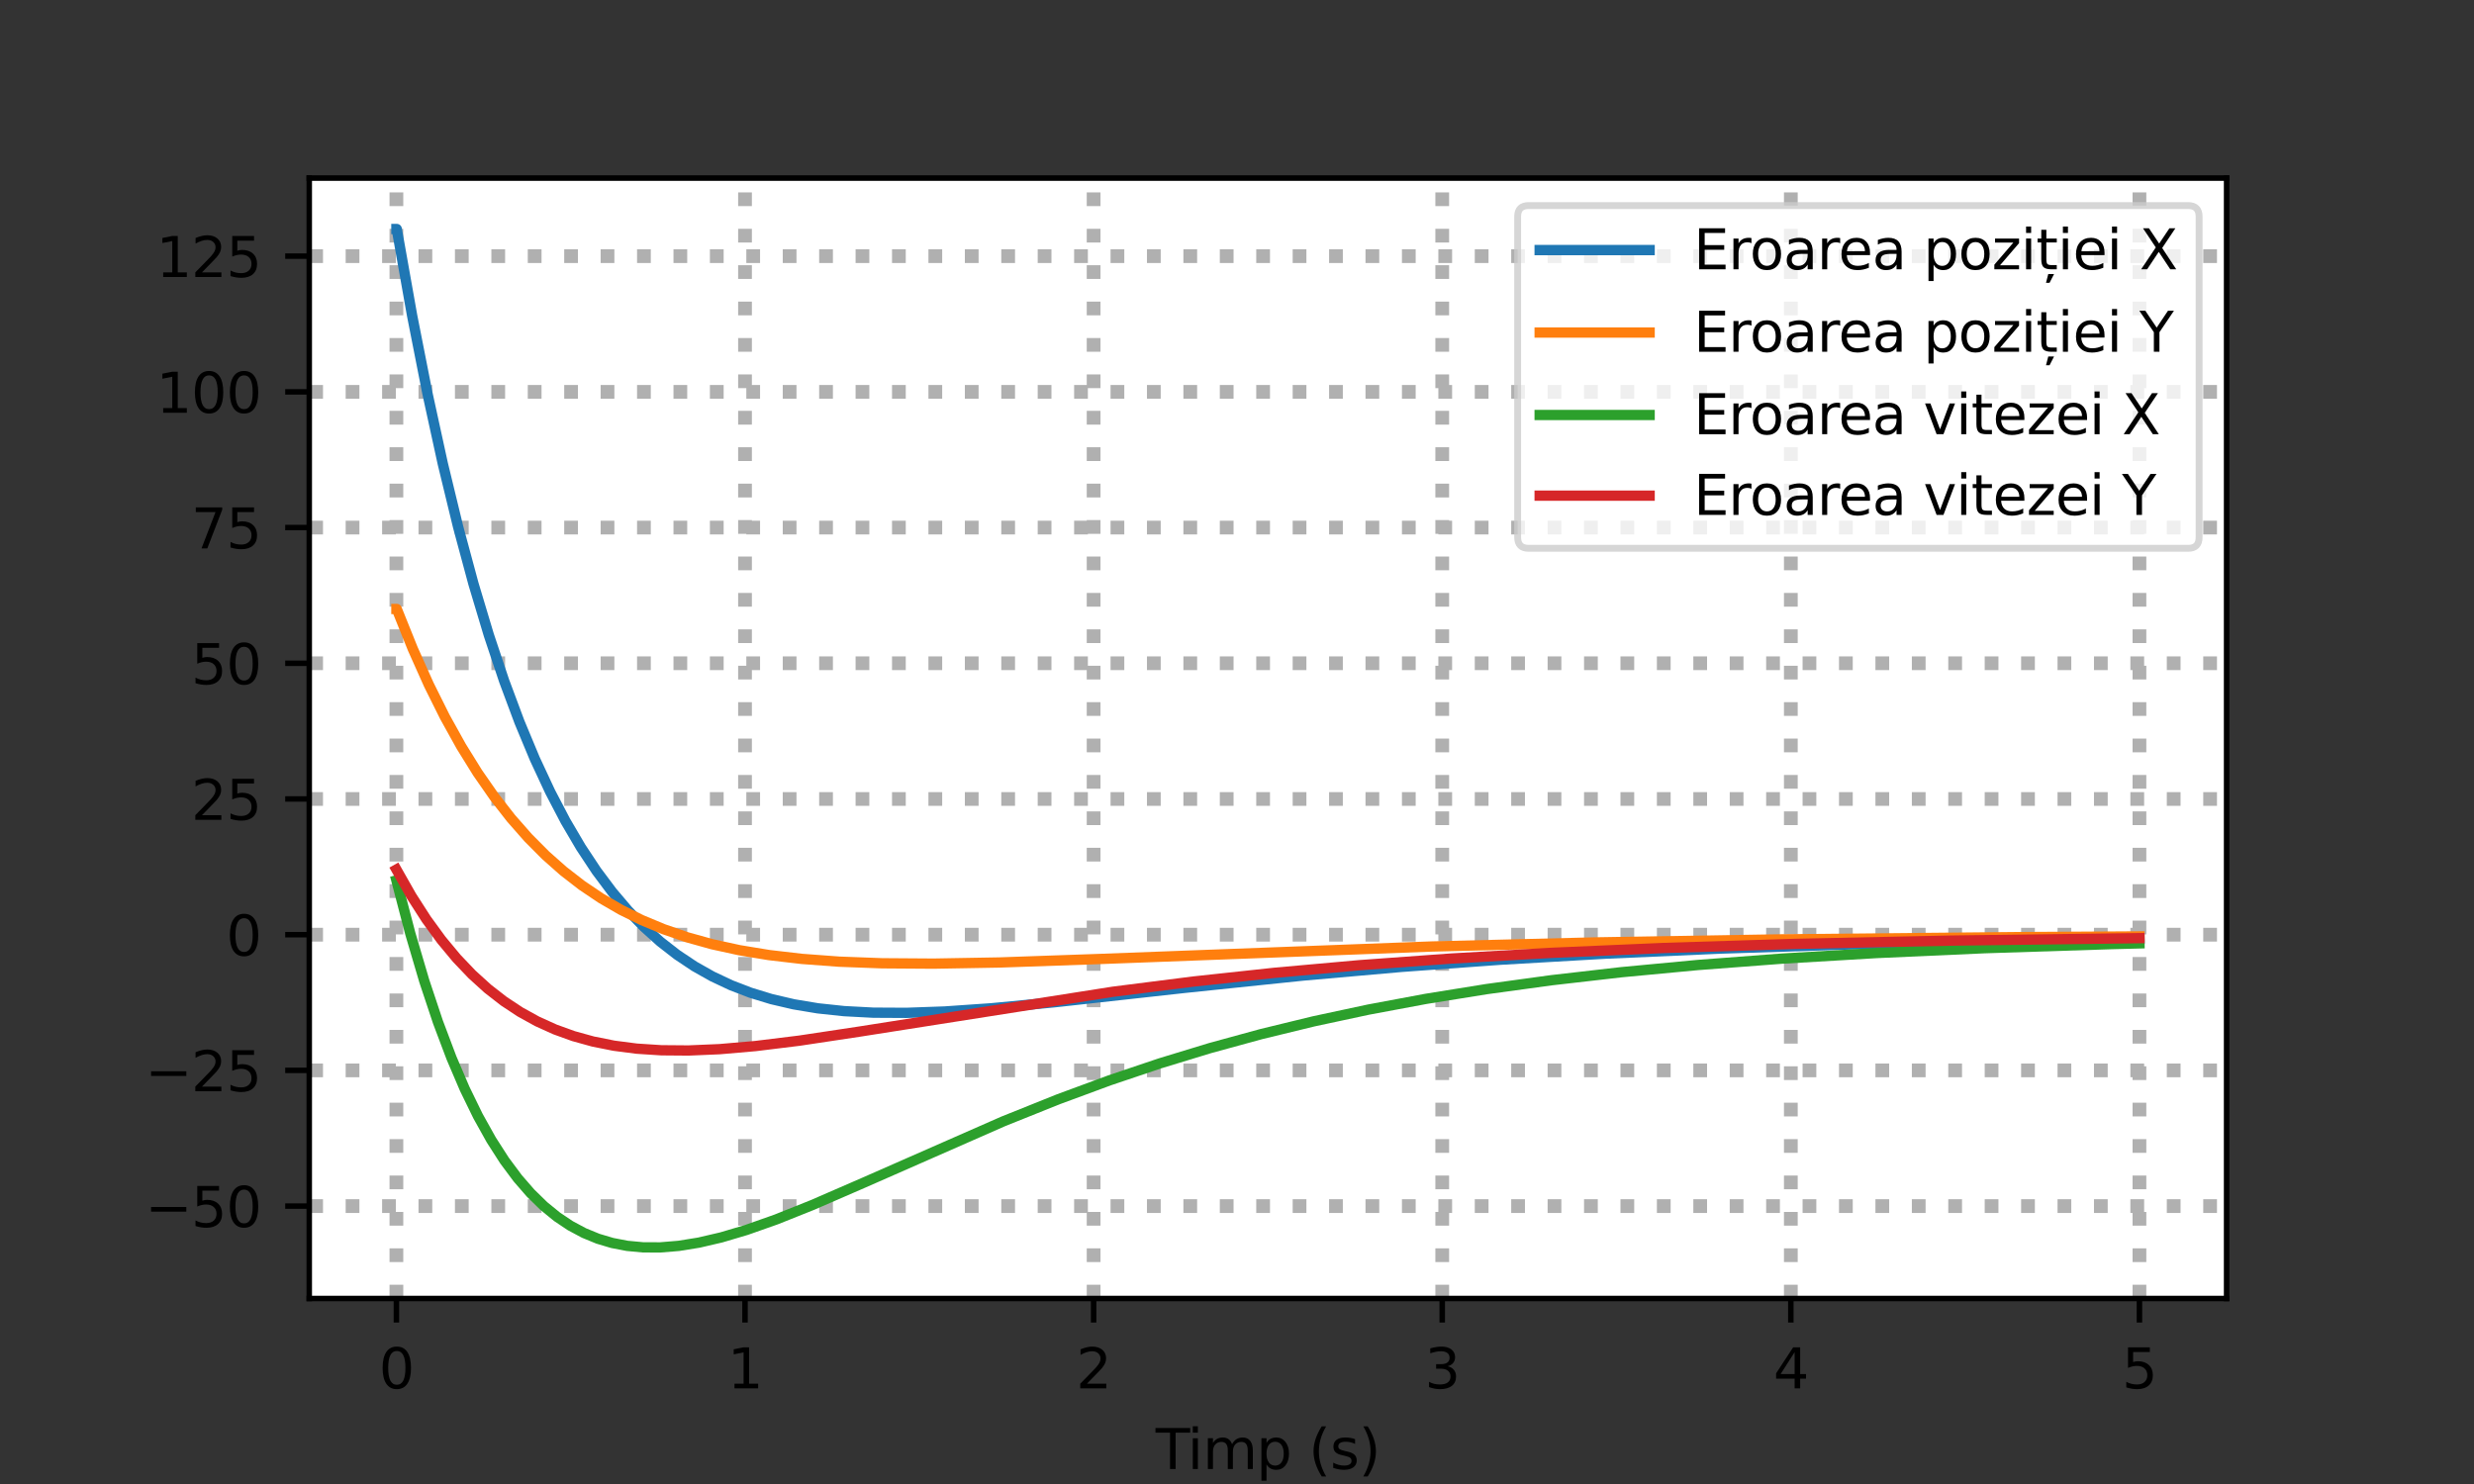 <?xml version="1.0" encoding="utf-8" standalone="no"?>
<!DOCTYPE svg PUBLIC "-//W3C//DTD SVG 1.1//EN"
  "http://www.w3.org/Graphics/SVG/1.1/DTD/svg11.dtd">
<svg xmlns:xlink="http://www.w3.org/1999/xlink" width="360pt" height="216pt" viewBox="0 0 360 216" xmlns="http://www.w3.org/2000/svg" version="1.1">
 <rect x="0" y="0" width="360" height="216" fill="#333333" stroke="none"/>
 <defs>
  <style type="text/css">*{stroke-linejoin: round; stroke-linecap: butt}</style>
 </defs>
 <g id="figure_1">
  <g id="patch_1">
   <path d="M 0 216 
L 360 216 
L 360 0 
L 0 0 
L 0 216 
z
" style="fill: none"/>
  </g>
  <g id="axes_1">
   <g id="patch_2">
    <path d="M 45 189 
L 324 189 
L 324 25.92 
L 45 25.92 
z
" style="fill: #ffffff"/>
   </g>
   <g id="matplotlib.axis_1">
    <g id="xtick_1">
     <g id="line2d_1">
      <path d="M 57.682 189 
L 57.682 25.92 
" clip-path="url(#p48d14805fe)" style="fill: none; stroke-dasharray: 2,3.3; stroke-dashoffset: 0; stroke: #b0b0b0; stroke-width: 2"/>
     </g>
     <g id="line2d_2">
      <defs>
       <path id="mbb785f9cea" d="M 0 0 
L 0 3.5 
" style="stroke: #000000; stroke-width: 0.8"/>
      </defs>
      <g>
       <use xlink:href="#mbb785f9cea" x="57.682" y="189" style="stroke: #000000; stroke-width: 0.8"/>
      </g>
     </g>
     <g id="text_1">
      <!-- 0 -->
      <g transform="translate(55.137 202.079)scale(0.08 -0.08)">
       <defs>
        <path id="DejaVuSans-30" d="M 2034 4250 
Q 1547 4250 1301 3770 
Q 1056 3291 1056 2328 
Q 1056 1369 1301 889 
Q 1547 409 2034 409 
Q 2525 409 2770 889 
Q 3016 1369 3016 2328 
Q 3016 3291 2770 3770 
Q 2525 4250 2034 4250 
z
M 2034 4750 
Q 2819 4750 3233 4129 
Q 3647 3509 3647 2328 
Q 3647 1150 3233 529 
Q 2819 -91 2034 -91 
Q 1250 -91 836 529 
Q 422 1150 422 2328 
Q 422 3509 836 4129 
Q 1250 4750 2034 4750 
z
" transform="scale(0.016)"/>
       </defs>
       <use xlink:href="#DejaVuSans-30"/>
      </g>
     </g>
    </g>
    <g id="xtick_2">
     <g id="line2d_3">
      <path d="M 108.409 189 
L 108.409 25.92 
" clip-path="url(#p48d14805fe)" style="fill: none; stroke-dasharray: 2,3.3; stroke-dashoffset: 0; stroke: #b0b0b0; stroke-width: 2"/>
     </g>
     <g id="line2d_4">
      <g>
       <use xlink:href="#mbb785f9cea" x="108.409" y="189" style="stroke: #000000; stroke-width: 0.8"/>
      </g>
     </g>
     <g id="text_2">
      <!-- 1 -->
      <g transform="translate(105.864 202.079)scale(0.08 -0.08)">
       <defs>
        <path id="DejaVuSans-31" d="M 794 531 
L 1825 531 
L 1825 4091 
L 703 3866 
L 703 4441 
L 1819 4666 
L 2450 4666 
L 2450 531 
L 3481 531 
L 3481 0 
L 794 0 
L 794 531 
z
" transform="scale(0.016)"/>
       </defs>
       <use xlink:href="#DejaVuSans-31"/>
      </g>
     </g>
    </g>
    <g id="xtick_3">
     <g id="line2d_5">
      <path d="M 159.136 189 
L 159.136 25.92 
" clip-path="url(#p48d14805fe)" style="fill: none; stroke-dasharray: 2,3.3; stroke-dashoffset: 0; stroke: #b0b0b0; stroke-width: 2"/>
     </g>
     <g id="line2d_6">
      <g>
       <use xlink:href="#mbb785f9cea" x="159.136" y="189" style="stroke: #000000; stroke-width: 0.8"/>
      </g>
     </g>
     <g id="text_3">
      <!-- 2 -->
      <g transform="translate(156.591 202.079)scale(0.08 -0.08)">
       <defs>
        <path id="DejaVuSans-32" d="M 1228 531 
L 3431 531 
L 3431 0 
L 469 0 
L 469 531 
Q 828 903 1448 1529 
Q 2069 2156 2228 2338 
Q 2531 2678 2651 2914 
Q 2772 3150 2772 3378 
Q 2772 3750 2511 3984 
Q 2250 4219 1831 4219 
Q 1534 4219 1204 4116 
Q 875 4013 500 3803 
L 500 4441 
Q 881 4594 1212 4672 
Q 1544 4750 1819 4750 
Q 2544 4750 2975 4387 
Q 3406 4025 3406 3419 
Q 3406 3131 3298 2873 
Q 3191 2616 2906 2266 
Q 2828 2175 2409 1742 
Q 1991 1309 1228 531 
z
" transform="scale(0.016)"/>
       </defs>
       <use xlink:href="#DejaVuSans-32"/>
      </g>
     </g>
    </g>
    <g id="xtick_4">
     <g id="line2d_7">
      <path d="M 209.864 189 
L 209.864 25.92 
" clip-path="url(#p48d14805fe)" style="fill: none; stroke-dasharray: 2,3.3; stroke-dashoffset: 0; stroke: #b0b0b0; stroke-width: 2"/>
     </g>
     <g id="line2d_8">
      <g>
       <use xlink:href="#mbb785f9cea" x="209.864" y="189" style="stroke: #000000; stroke-width: 0.8"/>
      </g>
     </g>
     <g id="text_4">
      <!-- 3 -->
      <g transform="translate(207.319 202.079)scale(0.08 -0.08)">
       <defs>
        <path id="DejaVuSans-33" d="M 2597 2516 
Q 3050 2419 3304 2112 
Q 3559 1806 3559 1356 
Q 3559 666 3084 287 
Q 2609 -91 1734 -91 
Q 1441 -91 1130 -33 
Q 819 25 488 141 
L 488 750 
Q 750 597 1062 519 
Q 1375 441 1716 441 
Q 2309 441 2620 675 
Q 2931 909 2931 1356 
Q 2931 1769 2642 2001 
Q 2353 2234 1838 2234 
L 1294 2234 
L 1294 2753 
L 1863 2753 
Q 2328 2753 2575 2939 
Q 2822 3125 2822 3475 
Q 2822 3834 2567 4026 
Q 2313 4219 1838 4219 
Q 1578 4219 1281 4162 
Q 984 4106 628 3988 
L 628 4550 
Q 988 4650 1302 4700 
Q 1616 4750 1894 4750 
Q 2613 4750 3031 4423 
Q 3450 4097 3450 3541 
Q 3450 3153 3228 2886 
Q 3006 2619 2597 2516 
z
" transform="scale(0.016)"/>
       </defs>
       <use xlink:href="#DejaVuSans-33"/>
      </g>
     </g>
    </g>
    <g id="xtick_5">
     <g id="line2d_9">
      <path d="M 260.591 189 
L 260.591 25.92 
" clip-path="url(#p48d14805fe)" style="fill: none; stroke-dasharray: 2,3.3; stroke-dashoffset: 0; stroke: #b0b0b0; stroke-width: 2"/>
     </g>
     <g id="line2d_10">
      <g>
       <use xlink:href="#mbb785f9cea" x="260.591" y="189" style="stroke: #000000; stroke-width: 0.8"/>
      </g>
     </g>
     <g id="text_5">
      <!-- 4 -->
      <g transform="translate(258.046 202.079)scale(0.08 -0.08)">
       <defs>
        <path id="DejaVuSans-34" d="M 2419 4116 
L 825 1625 
L 2419 1625 
L 2419 4116 
z
M 2253 4666 
L 3047 4666 
L 3047 1625 
L 3713 1625 
L 3713 1100 
L 3047 1100 
L 3047 0 
L 2419 0 
L 2419 1100 
L 313 1100 
L 313 1709 
L 2253 4666 
z
" transform="scale(0.016)"/>
       </defs>
       <use xlink:href="#DejaVuSans-34"/>
      </g>
     </g>
    </g>
    <g id="xtick_6">
     <g id="line2d_11">
      <path d="M 311.318 189 
L 311.318 25.92 
" clip-path="url(#p48d14805fe)" style="fill: none; stroke-dasharray: 2,3.3; stroke-dashoffset: 0; stroke: #b0b0b0; stroke-width: 2"/>
     </g>
     <g id="line2d_12">
      <g>
       <use xlink:href="#mbb785f9cea" x="311.318" y="189" style="stroke: #000000; stroke-width: 0.8"/>
      </g>
     </g>
     <g id="text_6">
      <!-- 5 -->
      <g transform="translate(308.773 202.079)scale(0.08 -0.08)">
       <defs>
        <path id="DejaVuSans-35" d="M 691 4666 
L 3169 4666 
L 3169 4134 
L 1269 4134 
L 1269 2991 
Q 1406 3038 1543 3061 
Q 1681 3084 1819 3084 
Q 2600 3084 3056 2656 
Q 3513 2228 3513 1497 
Q 3513 744 3044 326 
Q 2575 -91 1722 -91 
Q 1428 -91 1123 -41 
Q 819 9 494 109 
L 494 744 
Q 775 591 1075 516 
Q 1375 441 1709 441 
Q 2250 441 2565 725 
Q 2881 1009 2881 1497 
Q 2881 1984 2565 2268 
Q 2250 2553 1709 2553 
Q 1456 2553 1204 2497 
Q 953 2441 691 2322 
L 691 4666 
z
" transform="scale(0.016)"/>
       </defs>
       <use xlink:href="#DejaVuSans-35"/>
      </g>
     </g>
    </g>
    <g id="text_7">
     <!-- Timp (s) -->
     <g transform="translate(168.159 213.821)scale(0.08 -0.08)">
      <defs>
       <path id="DejaVuSans-54" d="M -19 4666 
L 3928 4666 
L 3928 4134 
L 2272 4134 
L 2272 0 
L 1638 0 
L 1638 4134 
L -19 4134 
L -19 4666 
z
" transform="scale(0.016)"/>
       <path id="DejaVuSans-69" d="M 603 3500 
L 1178 3500 
L 1178 0 
L 603 0 
L 603 3500 
z
M 603 4863 
L 1178 4863 
L 1178 4134 
L 603 4134 
L 603 4863 
z
" transform="scale(0.016)"/>
       <path id="DejaVuSans-6d" d="M 3328 2828 
Q 3544 3216 3844 3400 
Q 4144 3584 4550 3584 
Q 5097 3584 5394 3201 
Q 5691 2819 5691 2113 
L 5691 0 
L 5113 0 
L 5113 2094 
Q 5113 2597 4934 2840 
Q 4756 3084 4391 3084 
Q 3944 3084 3684 2787 
Q 3425 2491 3425 1978 
L 3425 0 
L 2847 0 
L 2847 2094 
Q 2847 2600 2669 2842 
Q 2491 3084 2119 3084 
Q 1678 3084 1418 2786 
Q 1159 2488 1159 1978 
L 1159 0 
L 581 0 
L 581 3500 
L 1159 3500 
L 1159 2956 
Q 1356 3278 1631 3431 
Q 1906 3584 2284 3584 
Q 2666 3584 2933 3390 
Q 3200 3197 3328 2828 
z
" transform="scale(0.016)"/>
       <path id="DejaVuSans-70" d="M 1159 525 
L 1159 -1331 
L 581 -1331 
L 581 3500 
L 1159 3500 
L 1159 2969 
Q 1341 3281 1617 3432 
Q 1894 3584 2278 3584 
Q 2916 3584 3314 3078 
Q 3713 2572 3713 1747 
Q 3713 922 3314 415 
Q 2916 -91 2278 -91 
Q 1894 -91 1617 61 
Q 1341 213 1159 525 
z
M 3116 1747 
Q 3116 2381 2855 2742 
Q 2594 3103 2138 3103 
Q 1681 3103 1420 2742 
Q 1159 2381 1159 1747 
Q 1159 1113 1420 752 
Q 1681 391 2138 391 
Q 2594 391 2855 752 
Q 3116 1113 3116 1747 
z
" transform="scale(0.016)"/>
       <path id="DejaVuSans-20" transform="scale(0.016)"/>
       <path id="DejaVuSans-28" d="M 1984 4856 
Q 1566 4138 1362 3434 
Q 1159 2731 1159 2009 
Q 1159 1288 1364 580 
Q 1569 -128 1984 -844 
L 1484 -844 
Q 1016 -109 783 600 
Q 550 1309 550 2009 
Q 550 2706 781 3412 
Q 1013 4119 1484 4856 
L 1984 4856 
z
" transform="scale(0.016)"/>
       <path id="DejaVuSans-73" d="M 2834 3397 
L 2834 2853 
Q 2591 2978 2328 3040 
Q 2066 3103 1784 3103 
Q 1356 3103 1142 2972 
Q 928 2841 928 2578 
Q 928 2378 1081 2264 
Q 1234 2150 1697 2047 
L 1894 2003 
Q 2506 1872 2764 1633 
Q 3022 1394 3022 966 
Q 3022 478 2636 193 
Q 2250 -91 1575 -91 
Q 1294 -91 989 -36 
Q 684 19 347 128 
L 347 722 
Q 666 556 975 473 
Q 1284 391 1588 391 
Q 1994 391 2212 530 
Q 2431 669 2431 922 
Q 2431 1156 2273 1281 
Q 2116 1406 1581 1522 
L 1381 1569 
Q 847 1681 609 1914 
Q 372 2147 372 2553 
Q 372 3047 722 3315 
Q 1072 3584 1716 3584 
Q 2034 3584 2315 3537 
Q 2597 3491 2834 3397 
z
" transform="scale(0.016)"/>
       <path id="DejaVuSans-29" d="M 513 4856 
L 1013 4856 
Q 1481 4119 1714 3412 
Q 1947 2706 1947 2009 
Q 1947 1309 1714 600 
Q 1481 -109 1013 -844 
L 513 -844 
Q 928 -128 1133 580 
Q 1338 1288 1338 2009 
Q 1338 2731 1133 3434 
Q 928 4138 513 4856 
z
" transform="scale(0.016)"/>
      </defs>
      <use xlink:href="#DejaVuSans-54"/>
      <use xlink:href="#DejaVuSans-69" x="57.959"/>
      <use xlink:href="#DejaVuSans-6d" x="85.742"/>
      <use xlink:href="#DejaVuSans-70" x="183.154"/>
      <use xlink:href="#DejaVuSans-20" x="246.631"/>
      <use xlink:href="#DejaVuSans-28" x="278.418"/>
      <use xlink:href="#DejaVuSans-73" x="317.432"/>
      <use xlink:href="#DejaVuSans-29" x="369.531"/>
     </g>
    </g>
   </g>
   <g id="matplotlib.axis_2">
    <g id="ytick_1">
     <g id="line2d_13">
      <path d="M 45 175.549 
L 324 175.549 
" clip-path="url(#p48d14805fe)" style="fill: none; stroke-dasharray: 2,3.3; stroke-dashoffset: 0; stroke: #b0b0b0; stroke-width: 2"/>
     </g>
     <g id="line2d_14">
      <defs>
       <path id="m867a32930e" d="M 0 0 
L -3.5 0 
" style="stroke: #000000; stroke-width: 0.8"/>
      </defs>
      <g>
       <use xlink:href="#m867a32930e" x="45" y="175.549" style="stroke: #000000; stroke-width: 0.8"/>
      </g>
     </g>
     <g id="text_8">
      <!-- −50 -->
      <g transform="translate(21.116 178.589)scale(0.08 -0.08)">
       <defs>
        <path id="DejaVuSans-2212" d="M 678 2272 
L 4684 2272 
L 4684 1741 
L 678 1741 
L 678 2272 
z
" transform="scale(0.016)"/>
       </defs>
       <use xlink:href="#DejaVuSans-2212"/>
       <use xlink:href="#DejaVuSans-35" x="83.789"/>
       <use xlink:href="#DejaVuSans-30" x="147.412"/>
      </g>
     </g>
    </g>
    <g id="ytick_2">
     <g id="line2d_15">
      <path d="M 45 155.797 
L 324 155.797 
" clip-path="url(#p48d14805fe)" style="fill: none; stroke-dasharray: 2,3.3; stroke-dashoffset: 0; stroke: #b0b0b0; stroke-width: 2"/>
     </g>
     <g id="line2d_16">
      <g>
       <use xlink:href="#m867a32930e" x="45" y="155.797" style="stroke: #000000; stroke-width: 0.8"/>
      </g>
     </g>
     <g id="text_9">
      <!-- −25 -->
      <g transform="translate(21.116 158.836)scale(0.08 -0.08)">
       <use xlink:href="#DejaVuSans-2212"/>
       <use xlink:href="#DejaVuSans-32" x="83.789"/>
       <use xlink:href="#DejaVuSans-35" x="147.412"/>
      </g>
     </g>
    </g>
    <g id="ytick_3">
     <g id="line2d_17">
      <path d="M 45 136.045 
L 324 136.045 
" clip-path="url(#p48d14805fe)" style="fill: none; stroke-dasharray: 2,3.3; stroke-dashoffset: 0; stroke: #b0b0b0; stroke-width: 2"/>
     </g>
     <g id="line2d_18">
      <g>
       <use xlink:href="#m867a32930e" x="45" y="136.045" style="stroke: #000000; stroke-width: 0.8"/>
      </g>
     </g>
     <g id="text_10">
      <!-- 0 -->
      <g transform="translate(32.91 139.084)scale(0.08 -0.08)">
       <use xlink:href="#DejaVuSans-30"/>
      </g>
     </g>
    </g>
    <g id="ytick_4">
     <g id="line2d_19">
      <path d="M 45 116.292 
L 324 116.292 
" clip-path="url(#p48d14805fe)" style="fill: none; stroke-dasharray: 2,3.3; stroke-dashoffset: 0; stroke: #b0b0b0; stroke-width: 2"/>
     </g>
     <g id="line2d_20">
      <g>
       <use xlink:href="#m867a32930e" x="45" y="116.292" style="stroke: #000000; stroke-width: 0.8"/>
      </g>
     </g>
     <g id="text_11">
      <!-- 25 -->
      <g transform="translate(27.82 119.332)scale(0.08 -0.08)">
       <use xlink:href="#DejaVuSans-32"/>
       <use xlink:href="#DejaVuSans-35" x="63.623"/>
      </g>
     </g>
    </g>
    <g id="ytick_5">
     <g id="line2d_21">
      <path d="M 45 96.54 
L 324 96.54 
" clip-path="url(#p48d14805fe)" style="fill: none; stroke-dasharray: 2,3.3; stroke-dashoffset: 0; stroke: #b0b0b0; stroke-width: 2"/>
     </g>
     <g id="line2d_22">
      <g>
       <use xlink:href="#m867a32930e" x="45" y="96.54" style="stroke: #000000; stroke-width: 0.8"/>
      </g>
     </g>
     <g id="text_12">
      <!-- 50 -->
      <g transform="translate(27.82 99.579)scale(0.08 -0.08)">
       <use xlink:href="#DejaVuSans-35"/>
       <use xlink:href="#DejaVuSans-30" x="63.623"/>
      </g>
     </g>
    </g>
    <g id="ytick_6">
     <g id="line2d_23">
      <path d="M 45 76.788 
L 324 76.788 
" clip-path="url(#p48d14805fe)" style="fill: none; stroke-dasharray: 2,3.3; stroke-dashoffset: 0; stroke: #b0b0b0; stroke-width: 2"/>
     </g>
     <g id="line2d_24">
      <g>
       <use xlink:href="#m867a32930e" x="45" y="76.788" style="stroke: #000000; stroke-width: 0.8"/>
      </g>
     </g>
     <g id="text_13">
      <!-- 75 -->
      <g transform="translate(27.82 79.827)scale(0.08 -0.08)">
       <defs>
        <path id="DejaVuSans-37" d="M 525 4666 
L 3525 4666 
L 3525 4397 
L 1831 0 
L 1172 0 
L 2766 4134 
L 525 4134 
L 525 4666 
z
" transform="scale(0.016)"/>
       </defs>
       <use xlink:href="#DejaVuSans-37"/>
       <use xlink:href="#DejaVuSans-35" x="63.623"/>
      </g>
     </g>
    </g>
    <g id="ytick_7">
     <g id="line2d_25">
      <path d="M 45 57.035 
L 324 57.035 
" clip-path="url(#p48d14805fe)" style="fill: none; stroke-dasharray: 2,3.3; stroke-dashoffset: 0; stroke: #b0b0b0; stroke-width: 2"/>
     </g>
     <g id="line2d_26">
      <g>
       <use xlink:href="#m867a32930e" x="45" y="57.035" style="stroke: #000000; stroke-width: 0.8"/>
      </g>
     </g>
     <g id="text_14">
      <!-- 100 -->
      <g transform="translate(22.73 60.075)scale(0.08 -0.08)">
       <use xlink:href="#DejaVuSans-31"/>
       <use xlink:href="#DejaVuSans-30" x="63.623"/>
       <use xlink:href="#DejaVuSans-30" x="127.246"/>
      </g>
     </g>
    </g>
    <g id="ytick_8">
     <g id="line2d_27">
      <path d="M 45 37.283 
L 324 37.283 
" clip-path="url(#p48d14805fe)" style="fill: none; stroke-dasharray: 2,3.3; stroke-dashoffset: 0; stroke: #b0b0b0; stroke-width: 2"/>
     </g>
     <g id="line2d_28">
      <g>
       <use xlink:href="#m867a32930e" x="45" y="37.283" style="stroke: #000000; stroke-width: 0.8"/>
      </g>
     </g>
     <g id="text_15">
      <!-- 125 -->
      <g transform="translate(22.73 40.323)scale(0.08 -0.08)">
       <use xlink:href="#DejaVuSans-31"/>
       <use xlink:href="#DejaVuSans-32" x="63.623"/>
       <use xlink:href="#DejaVuSans-35" x="127.246"/>
      </g>
     </g>
    </g>
   </g>
   <g id="line2d_29">
    <path d="M 57.682 33.333 
L 57.733 33.333 
L 59.965 45.905 
L 62.197 57.248 
L 64.429 67.474 
L 66.661 76.683 
L 68.893 84.968 
L 71.125 92.413 
L 73.357 99.095 
L 75.589 105.085 
L 77.821 110.446 
L 80.053 115.236 
L 82.285 119.509 
L 84.517 123.313 
L 86.799 126.765 
L 89.082 129.816 
L 91.365 132.505 
L 93.698 134.916 
L 96.082 137.064 
L 98.517 138.961 
L 101.054 140.654 
L 103.641 142.115 
L 106.38 143.405 
L 109.221 144.498 
L 112.264 145.427 
L 115.511 146.182 
L 119.011 146.765 
L 122.816 147.171 
L 127.077 147.397 
L 131.896 147.423 
L 137.476 147.226 
L 144.273 146.756 
L 153.404 145.885 
L 172.376 143.786 
L 189.623 141.993 
L 203.979 140.728 
L 218.335 139.688 
L 233.553 138.81 
L 250.344 138.069 
L 269.417 137.456 
L 291.991 136.959 
L 311.318 136.674 
L 311.318 136.674 
" clip-path="url(#p48d14805fe)" style="fill: none; stroke: #1f77b4; stroke-width: 1.5; stroke-linecap: square"/>
   </g>
   <g id="line2d_30">
    <path d="M 57.682 88.639 
L 57.733 88.639 
L 60.066 94.44 
L 62.399 99.658 
L 64.733 104.347 
L 67.117 108.642 
L 69.501 112.486 
L 71.936 115.989 
L 74.371 119.109 
L 76.857 121.937 
L 79.393 124.489 
L 81.98 126.781 
L 84.669 128.866 
L 87.459 130.746 
L 90.35 132.423 
L 93.394 133.927 
L 96.59 135.256 
L 99.988 136.424 
L 103.641 137.44 
L 107.597 138.304 
L 111.909 139.014 
L 116.678 139.57 
L 122.105 139.973 
L 128.345 140.207 
L 135.853 140.259 
L 145.44 140.091 
L 159.644 139.597 
L 208.291 137.767 
L 232.184 137.172 
L 259.373 136.726 
L 293.361 136.4 
L 311.318 136.296 
L 311.318 136.296 
" clip-path="url(#p48d14805fe)" style="fill: none; stroke: #ff7f0e; stroke-width: 1.5; stroke-linecap: square"/>
   </g>
   <g id="line2d_31">
    <path d="M 57.682 128.144 
L 59.711 135.906 
L 61.74 142.79 
L 63.718 148.731 
L 65.697 153.98 
L 67.624 158.486 
L 69.552 162.445 
L 71.48 165.905 
L 73.407 168.91 
L 75.335 171.502 
L 77.212 173.663 
L 79.139 175.545 
L 81.067 177.116 
L 82.995 178.405 
L 84.973 179.464 
L 87.002 180.298 
L 89.082 180.918 
L 91.263 181.338 
L 93.597 181.557 
L 96.082 181.562 
L 98.771 181.339 
L 101.713 180.864 
L 104.96 180.107 
L 108.612 179.024 
L 112.924 177.503 
L 118.199 175.396 
L 125.656 172.156 
L 145.998 163.213 
L 154.013 159.997 
L 161.47 157.242 
L 168.775 154.78 
L 176.079 152.553 
L 183.485 150.526 
L 191.145 148.662 
L 199.109 146.954 
L 207.479 145.39 
L 216.306 143.969 
L 225.741 142.677 
L 235.937 141.507 
L 247.047 140.46 
L 259.323 139.529 
L 273.07 138.714 
L 288.795 138.01 
L 307.159 137.418 
L 311.318 137.31 
L 311.318 137.31 
" clip-path="url(#p48d14805fe)" style="fill: none; stroke: #2ca02c; stroke-width: 1.5; stroke-linecap: square"/>
   </g>
   <g id="line2d_32">
    <path d="M 57.682 126.563 
L 59.863 130.408 
L 62.044 133.806 
L 64.226 136.801 
L 66.458 139.487 
L 68.69 141.829 
L 70.972 143.902 
L 73.306 145.72 
L 75.69 147.296 
L 78.176 148.669 
L 80.763 149.84 
L 83.451 150.81 
L 86.292 151.597 
L 89.336 152.206 
L 92.633 152.633 
L 96.235 152.869 
L 100.191 152.901 
L 104.706 152.708 
L 109.931 152.256 
L 116.323 151.47 
L 124.997 150.163 
L 161.926 144.356 
L 173.644 142.869 
L 185.464 141.595 
L 197.841 140.486 
L 211.132 139.522 
L 225.741 138.689 
L 242.177 137.979 
L 261.2 137.387 
L 283.976 136.907 
L 311.318 136.551 
L 311.318 136.551 
" clip-path="url(#p48d14805fe)" style="fill: none; stroke: #d62728; stroke-width: 1.5; stroke-linecap: square"/>
   </g>
   <g id="patch_3">
    <path d="M 45 189 
L 45 25.92 
" style="fill: none; stroke: #000000; stroke-width: 0.8; stroke-linejoin: miter; stroke-linecap: square"/>
   </g>
   <g id="patch_4">
    <path d="M 324 189 
L 324 25.92 
" style="fill: none; stroke: #000000; stroke-width: 0.8; stroke-linejoin: miter; stroke-linecap: square"/>
   </g>
   <g id="patch_5">
    <path d="M 45 189 
L 324 189 
" style="fill: none; stroke: #000000; stroke-width: 0.8; stroke-linejoin: miter; stroke-linecap: square"/>
   </g>
   <g id="patch_6">
    <path d="M 45 25.92 
L 324 25.92 
" style="fill: none; stroke: #000000; stroke-width: 0.8; stroke-linejoin: miter; stroke-linecap: square"/>
   </g>
   <g id="legend_1">
    <g id="patch_7">
     <path d="M 222.441 79.808 
L 318.4 79.808 
Q 320 79.808 320 78.207 
L 320 31.52 
Q 320 29.92 318.4 29.92 
L 222.441 29.92 
Q 220.841 29.92 220.841 31.52 
L 220.841 78.207 
Q 220.841 79.808 222.441 79.808 
z
" style="fill: #ffffff; opacity: 0.8; stroke: #cccccc; stroke-linejoin: miter"/>
    </g>
    <g id="line2d_33">
     <path d="M 224.041 36.399 
L 232.041 36.399 
L 240.041 36.399 
" style="fill: none; stroke: #1f77b4; stroke-width: 1.5; stroke-linecap: square"/>
    </g>
    <g id="text_16">
     <!-- Eroarea poziției X -->
     <g transform="translate(246.441 39.199)scale(0.08 -0.08)">
      <defs>
       <path id="DejaVuSans-45" d="M 628 4666 
L 3578 4666 
L 3578 4134 
L 1259 4134 
L 1259 2753 
L 3481 2753 
L 3481 2222 
L 1259 2222 
L 1259 531 
L 3634 531 
L 3634 0 
L 628 0 
L 628 4666 
z
" transform="scale(0.016)"/>
       <path id="DejaVuSans-72" d="M 2631 2963 
Q 2534 3019 2420 3045 
Q 2306 3072 2169 3072 
Q 1681 3072 1420 2755 
Q 1159 2438 1159 1844 
L 1159 0 
L 581 0 
L 581 3500 
L 1159 3500 
L 1159 2956 
Q 1341 3275 1631 3429 
Q 1922 3584 2338 3584 
Q 2397 3584 2469 3576 
Q 2541 3569 2628 3553 
L 2631 2963 
z
" transform="scale(0.016)"/>
       <path id="DejaVuSans-6f" d="M 1959 3097 
Q 1497 3097 1228 2736 
Q 959 2375 959 1747 
Q 959 1119 1226 758 
Q 1494 397 1959 397 
Q 2419 397 2687 759 
Q 2956 1122 2956 1747 
Q 2956 2369 2687 2733 
Q 2419 3097 1959 3097 
z
M 1959 3584 
Q 2709 3584 3137 3096 
Q 3566 2609 3566 1747 
Q 3566 888 3137 398 
Q 2709 -91 1959 -91 
Q 1206 -91 779 398 
Q 353 888 353 1747 
Q 353 2609 779 3096 
Q 1206 3584 1959 3584 
z
" transform="scale(0.016)"/>
       <path id="DejaVuSans-61" d="M 2194 1759 
Q 1497 1759 1228 1600 
Q 959 1441 959 1056 
Q 959 750 1161 570 
Q 1363 391 1709 391 
Q 2188 391 2477 730 
Q 2766 1069 2766 1631 
L 2766 1759 
L 2194 1759 
z
M 3341 1997 
L 3341 0 
L 2766 0 
L 2766 531 
Q 2569 213 2275 61 
Q 1981 -91 1556 -91 
Q 1019 -91 701 211 
Q 384 513 384 1019 
Q 384 1609 779 1909 
Q 1175 2209 1959 2209 
L 2766 2209 
L 2766 2266 
Q 2766 2663 2505 2880 
Q 2244 3097 1772 3097 
Q 1472 3097 1187 3025 
Q 903 2953 641 2809 
L 641 3341 
Q 956 3463 1253 3523 
Q 1550 3584 1831 3584 
Q 2591 3584 2966 3190 
Q 3341 2797 3341 1997 
z
" transform="scale(0.016)"/>
       <path id="DejaVuSans-65" d="M 3597 1894 
L 3597 1613 
L 953 1613 
Q 991 1019 1311 708 
Q 1631 397 2203 397 
Q 2534 397 2845 478 
Q 3156 559 3463 722 
L 3463 178 
Q 3153 47 2828 -22 
Q 2503 -91 2169 -91 
Q 1331 -91 842 396 
Q 353 884 353 1716 
Q 353 2575 817 3079 
Q 1281 3584 2069 3584 
Q 2775 3584 3186 3129 
Q 3597 2675 3597 1894 
z
M 3022 2063 
Q 3016 2534 2758 2815 
Q 2500 3097 2075 3097 
Q 1594 3097 1305 2825 
Q 1016 2553 972 2059 
L 3022 2063 
z
" transform="scale(0.016)"/>
       <path id="DejaVuSans-7a" d="M 353 3500 
L 3084 3500 
L 3084 2975 
L 922 459 
L 3084 459 
L 3084 0 
L 275 0 
L 275 525 
L 2438 3041 
L 353 3041 
L 353 3500 
z
" transform="scale(0.016)"/>
       <path id="DejaVuSans-21b" d="M 1388 -538 
L 2047 -538 
L 1534 -1538 
L 1131 -1538 
L 1388 -538 
z
M 1172 4494 
L 1172 3500 
L 2356 3500 
L 2356 3053 
L 1172 3053 
L 1172 1153 
Q 1172 725 1289 603 
Q 1406 481 1766 481 
L 2356 481 
L 2356 0 
L 1766 0 
Q 1100 0 847 248 
Q 594 497 594 1153 
L 594 3053 
L 172 3053 
L 172 3500 
L 594 3500 
L 594 4494 
L 1172 4494 
z
" transform="scale(0.016)"/>
       <path id="DejaVuSans-58" d="M 403 4666 
L 1081 4666 
L 2241 2931 
L 3406 4666 
L 4084 4666 
L 2584 2425 
L 4184 0 
L 3506 0 
L 2194 1984 
L 872 0 
L 191 0 
L 1856 2491 
L 403 4666 
z
" transform="scale(0.016)"/>
      </defs>
      <use xlink:href="#DejaVuSans-45"/>
      <use xlink:href="#DejaVuSans-72" x="63.184"/>
      <use xlink:href="#DejaVuSans-6f" x="102.047"/>
      <use xlink:href="#DejaVuSans-61" x="163.229"/>
      <use xlink:href="#DejaVuSans-72" x="224.508"/>
      <use xlink:href="#DejaVuSans-65" x="263.371"/>
      <use xlink:href="#DejaVuSans-61" x="324.895"/>
      <use xlink:href="#DejaVuSans-20" x="386.174"/>
      <use xlink:href="#DejaVuSans-70" x="417.961"/>
      <use xlink:href="#DejaVuSans-6f" x="481.438"/>
      <use xlink:href="#DejaVuSans-7a" x="542.619"/>
      <use xlink:href="#DejaVuSans-69" x="595.109"/>
      <use xlink:href="#DejaVuSans-21b" x="622.893"/>
      <use xlink:href="#DejaVuSans-69" x="662.102"/>
      <use xlink:href="#DejaVuSans-65" x="689.885"/>
      <use xlink:href="#DejaVuSans-69" x="751.408"/>
      <use xlink:href="#DejaVuSans-20" x="779.191"/>
      <use xlink:href="#DejaVuSans-58" x="810.979"/>
     </g>
    </g>
    <g id="line2d_34">
     <path d="M 224.041 48.4 
L 232.041 48.4 
L 240.041 48.4 
" style="fill: none; stroke: #ff7f0e; stroke-width: 1.5; stroke-linecap: square"/>
    </g>
    <g id="text_17">
     <!-- Eroarea poziției Y -->
     <g transform="translate(246.441 51.2)scale(0.08 -0.08)">
      <defs>
       <path id="DejaVuSans-59" d="M -13 4666 
L 666 4666 
L 1959 2747 
L 3244 4666 
L 3922 4666 
L 2272 2222 
L 2272 0 
L 1638 0 
L 1638 2222 
L -13 4666 
z
" transform="scale(0.016)"/>
      </defs>
      <use xlink:href="#DejaVuSans-45"/>
      <use xlink:href="#DejaVuSans-72" x="63.184"/>
      <use xlink:href="#DejaVuSans-6f" x="102.047"/>
      <use xlink:href="#DejaVuSans-61" x="163.229"/>
      <use xlink:href="#DejaVuSans-72" x="224.508"/>
      <use xlink:href="#DejaVuSans-65" x="263.371"/>
      <use xlink:href="#DejaVuSans-61" x="324.895"/>
      <use xlink:href="#DejaVuSans-20" x="386.174"/>
      <use xlink:href="#DejaVuSans-70" x="417.961"/>
      <use xlink:href="#DejaVuSans-6f" x="481.438"/>
      <use xlink:href="#DejaVuSans-7a" x="542.619"/>
      <use xlink:href="#DejaVuSans-69" x="595.109"/>
      <use xlink:href="#DejaVuSans-21b" x="622.893"/>
      <use xlink:href="#DejaVuSans-69" x="662.102"/>
      <use xlink:href="#DejaVuSans-65" x="689.885"/>
      <use xlink:href="#DejaVuSans-69" x="751.408"/>
      <use xlink:href="#DejaVuSans-20" x="779.191"/>
      <use xlink:href="#DejaVuSans-59" x="810.979"/>
     </g>
    </g>
    <g id="line2d_35">
     <path d="M 224.041 60.401 
L 232.041 60.401 
L 240.041 60.401 
" style="fill: none; stroke: #2ca02c; stroke-width: 1.5; stroke-linecap: square"/>
    </g>
    <g id="text_18">
     <!-- Eroarea vitezei X -->
     <g transform="translate(246.441 63.201)scale(0.08 -0.08)">
      <defs>
       <path id="DejaVuSans-76" d="M 191 3500 
L 800 3500 
L 1894 563 
L 2988 3500 
L 3597 3500 
L 2284 0 
L 1503 0 
L 191 3500 
z
" transform="scale(0.016)"/>
       <path id="DejaVuSans-74" d="M 1172 4494 
L 1172 3500 
L 2356 3500 
L 2356 3053 
L 1172 3053 
L 1172 1153 
Q 1172 725 1289 603 
Q 1406 481 1766 481 
L 2356 481 
L 2356 0 
L 1766 0 
Q 1100 0 847 248 
Q 594 497 594 1153 
L 594 3053 
L 172 3053 
L 172 3500 
L 594 3500 
L 594 4494 
L 1172 4494 
z
" transform="scale(0.016)"/>
      </defs>
      <use xlink:href="#DejaVuSans-45"/>
      <use xlink:href="#DejaVuSans-72" x="63.184"/>
      <use xlink:href="#DejaVuSans-6f" x="102.047"/>
      <use xlink:href="#DejaVuSans-61" x="163.229"/>
      <use xlink:href="#DejaVuSans-72" x="224.508"/>
      <use xlink:href="#DejaVuSans-65" x="263.371"/>
      <use xlink:href="#DejaVuSans-61" x="324.895"/>
      <use xlink:href="#DejaVuSans-20" x="386.174"/>
      <use xlink:href="#DejaVuSans-76" x="417.961"/>
      <use xlink:href="#DejaVuSans-69" x="477.141"/>
      <use xlink:href="#DejaVuSans-74" x="504.924"/>
      <use xlink:href="#DejaVuSans-65" x="544.133"/>
      <use xlink:href="#DejaVuSans-7a" x="605.656"/>
      <use xlink:href="#DejaVuSans-65" x="658.146"/>
      <use xlink:href="#DejaVuSans-69" x="719.67"/>
      <use xlink:href="#DejaVuSans-20" x="747.453"/>
      <use xlink:href="#DejaVuSans-58" x="779.24"/>
     </g>
    </g>
    <g id="line2d_36">
     <path d="M 224.041 72.144 
L 232.041 72.144 
L 240.041 72.144 
" style="fill: none; stroke: #d62728; stroke-width: 1.5; stroke-linecap: square"/>
    </g>
    <g id="text_19">
     <!-- Eroarea vitezei Y -->
     <g transform="translate(246.441 74.944)scale(0.08 -0.08)">
      <use xlink:href="#DejaVuSans-45"/>
      <use xlink:href="#DejaVuSans-72" x="63.184"/>
      <use xlink:href="#DejaVuSans-6f" x="102.047"/>
      <use xlink:href="#DejaVuSans-61" x="163.229"/>
      <use xlink:href="#DejaVuSans-72" x="224.508"/>
      <use xlink:href="#DejaVuSans-65" x="263.371"/>
      <use xlink:href="#DejaVuSans-61" x="324.895"/>
      <use xlink:href="#DejaVuSans-20" x="386.174"/>
      <use xlink:href="#DejaVuSans-76" x="417.961"/>
      <use xlink:href="#DejaVuSans-69" x="477.141"/>
      <use xlink:href="#DejaVuSans-74" x="504.924"/>
      <use xlink:href="#DejaVuSans-65" x="544.133"/>
      <use xlink:href="#DejaVuSans-7a" x="605.656"/>
      <use xlink:href="#DejaVuSans-65" x="658.146"/>
      <use xlink:href="#DejaVuSans-69" x="719.67"/>
      <use xlink:href="#DejaVuSans-20" x="747.453"/>
      <use xlink:href="#DejaVuSans-59" x="779.24"/>
     </g>
    </g>
   </g>
  </g>
 </g>
 <defs>
  <clipPath id="p48d14805fe">
   <rect x="45" y="25.92" width="279" height="163.08"/>
  </clipPath>
 </defs>
</svg>
